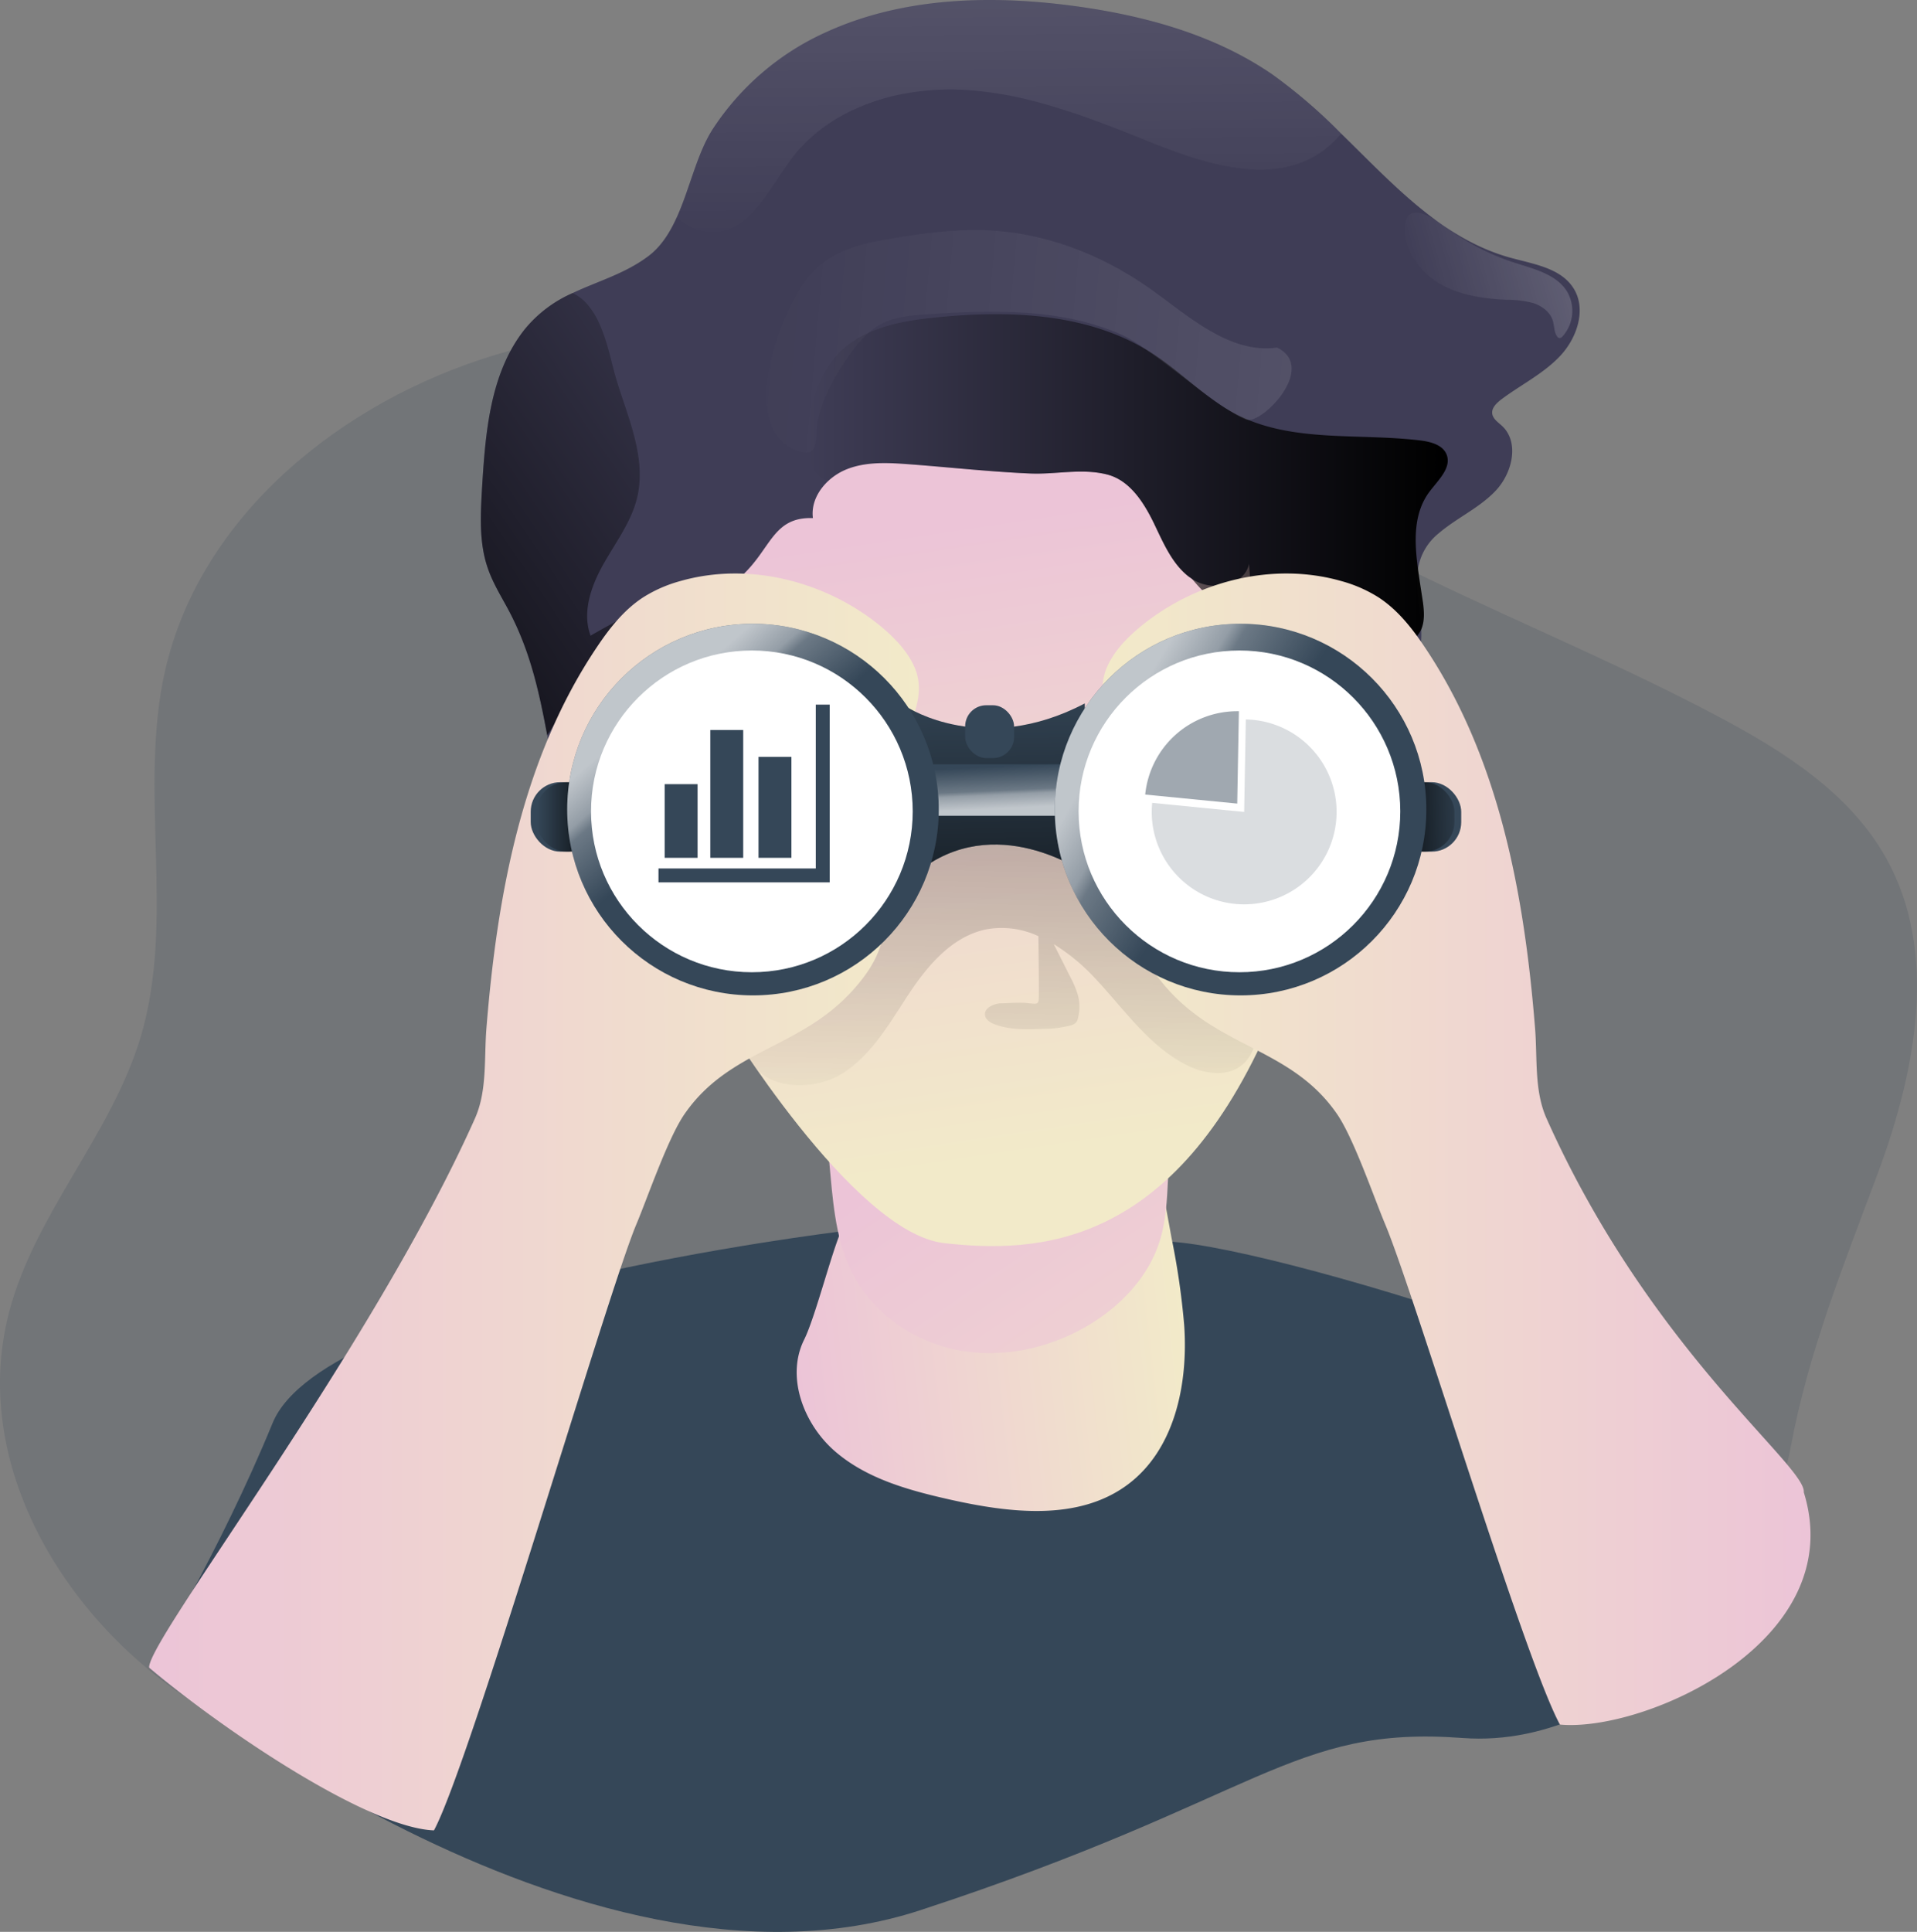 <svg id="Layer_1" data-name="Layer 1" xmlns="http://www.w3.org/2000/svg" xmlns:xlink="http://www.w3.org/1999/xlink" width="567.43" height="571.7" viewBox="0 0 567.43 571.7">
  <rect x="0" y="0" width="567.43" height="571.7" fill="#808080" stroke="none"/>
  <defs>
    <linearGradient id="linear-gradient" x1="232.39" y1="453.74" x2="348.21" y2="453.74" gradientTransform="translate(-42.81 -35.54) rotate(-6.35)" gradientUnits="userSpaceOnUse">
      <stop offset="0" stop-color="#ecc4d7"/>
      <stop offset="0.42" stop-color="#efd4d1"/>
      <stop offset="1" stop-color="#f2eac9"/>
    </linearGradient>
    <linearGradient id="linear-gradient-2" x1="289.69" y1="337.18" x2="429.19" y2="541.51" gradientTransform="matrix(1, 0, 0, 1, 0, 0)" xlink:href="#linear-gradient"/>
    <linearGradient id="linear-gradient-3" x1="294.94" y1="158.22" x2="322.72" y2="344.9" gradientTransform="matrix(1, 0, 0, 1, 0, 0)" xlink:href="#linear-gradient"/>
    <linearGradient id="linear-gradient-4" x1="301.83" y1="337.53" x2="312.21" y2="-76.74" gradientUnits="userSpaceOnUse">
      <stop offset="0" stop-opacity="0"/>
      <stop offset="0.99"/>
    </linearGradient>
    <linearGradient id="linear-gradient-5" x1="240.62" y1="108.84" x2="74.78" y2="221.71" xlink:href="#linear-gradient-4"/>
    <linearGradient id="linear-gradient-6" x1="244.06" y1="146.56" x2="433.53" y2="146.56" xlink:href="#linear-gradient-4"/>
    <linearGradient id="linear-gradient-7" x1="49.16" y1="360.38" x2="277" y2="360.38" gradientTransform="matrix(1, 0, 0, 1, 0, 0)" xlink:href="#linear-gradient"/>
    <linearGradient id="linear-gradient-8" x1="158.83" y1="241.75" x2="178.8" y2="241.75" xlink:href="#linear-gradient-4"/>
    <linearGradient id="linear-gradient-9" x1="-1130.94" y1="344.8" x2="-921.41" y2="344.8" gradientTransform="matrix(-1, 0, 0, 1, -590.01, 0)" xlink:href="#linear-gradient"/>
    <linearGradient id="linear-gradient-10" x1="435.65" y1="241.3" x2="407.92" y2="242.12" xlink:href="#linear-gradient-4"/>
    <linearGradient id="linear-gradient-11" x1="299.66" y1="202.87" x2="301.98" y2="320.57" xlink:href="#linear-gradient-4"/>
    <linearGradient id="linear-gradient-12" x1="295.63" y1="226.53" x2="296.21" y2="239.26" gradientUnits="userSpaceOnUse">
      <stop offset="0.02" stop-color="#fff" stop-opacity="0"/>
      <stop offset="0.58" stop-color="#fff" stop-opacity="0.39"/>
      <stop offset="0.68" stop-color="#fff" stop-opacity="0.68"/>
      <stop offset="1" stop-color="#fff"/>
    </linearGradient>
    <linearGradient id="linear-gradient-13" x1="217.76" y1="233.66" x2="195.38" y2="207.81" xlink:href="#linear-gradient-12"/>
    <linearGradient id="linear-gradient-14" x1="365.55" y1="238.58" x2="329.66" y2="216.97" xlink:href="#linear-gradient-12"/>
    <linearGradient id="linear-gradient-15" x1="303.93" y1="81.59" x2="301.33" y2="-233.59" xlink:href="#linear-gradient-12"/>
    <linearGradient id="linear-gradient-16" x1="421.14" y1="92.9" x2="543.28" y2="58.75" xlink:href="#linear-gradient-12"/>
    <linearGradient id="linear-gradient-17" x1="209.56" y1="100.28" x2="974.97" y2="168" xlink:href="#linear-gradient-12"/>
  </defs>
  <title>Analyze Market</title>
  <g>
    <path d="M560.86,351.85c11.21-30.19,18.14-65.42,2.32-93.47C552.43,239.32,533,227,513.62,216.72c-55.47-29.42-117.19-48.92-165.23-89.35-7.86-6.62-15.44-13.85-24.76-18.18-9.88-4.6-21-5.59-31.87-6.48-47-3.81-95.24-6.63-140.35,7.05s-87,47.32-97.49,93.27c-8.07,35.49,3.16,73.66-7.26,108.53C38,340.47,15.36,363.78,7.71,393-5.1,441.79,29.53,493.33,74.85,515.54s98.2,21.59,148.5,17.51c25.29-2.06,50.62-4.89,75.14-11.4,22-5.82,43.41-14.62,66.08-16.07,35.37-2.26,74.59,12.77,104.24-6.64,10.35-6.76,18.05-17.08,28.63-23.46,21.9-13.21,32.79-16.78,37.59-42.43C540.38,404.45,550.77,379,560.86,351.85Z" transform="translate(-5.02 -4.67)" fill="#354758" opacity="0.18" style="isolation: isolate"/>
    <path d="M254,369.09S101.46,387.39,85.7,425.82s-36.53,72.39-36.53,72.39S176.57,603,277.54,569.93,387,515.2,438,519s93.42-52.84,93.42-76.43-157.72-72-183.13-70.46S254,369.09,254,369.09Z" transform="translate(-5.02 -4.67)" fill="#354758"/>
    <path d="M257.57,367.63c0,5.4-1.46-3.49-3.62,1.46-2.88,6.58-7.7,25.6-10.89,32-5.49,11-.18,25.05,9.16,33.11s21.71,11.48,33.74,14.19c17.79,4,38.12,6.53,52.77-4.32,14-10.36,18-29.73,16.82-47.09a221.85,221.85,0,0,0-3.69-25.63L341.52,315a6.34,6.34,0,0,0-1-2.73c-1.13-1.47-3.24-1.64-5.09-1.67-19.35-.22-50.6.36-67.52,11.17C252.12,331.87,257.51,349.3,257.57,367.63Z" transform="translate(-5.02 -4.67)" fill="url(#linear-gradient)"/>
    <path d="M256.62,380.07c5.71,12.35,17.87,21.22,31.19,24s27.54-.2,39.25-7.13c9.58-5.67,17.82-14.26,21.2-24.87,1.89-6,2.2-12.3,2.5-18.55l.85-17.93c-5.43,7.87-15.29,11.45-24.76,12.78-23.85,3.36-44.61-5.3-66.92-11.86-10.48-3.08-10.28,3.32-9.44,12.19C251.48,359.19,252.14,370.38,256.62,380.07Z" transform="translate(-5.02 -4.67)" fill="url(#linear-gradient-2)"/>
    <path d="M218.65,305.39s38.79,64.16,65.89,67.17,67.9,1.89,96.75-65.6,34-157.28-12-173.27C369.3,133.69,143.8,73.48,218.65,305.39Z" transform="translate(-5.02 -4.67)" fill="url(#linear-gradient-3)"/>
    <path d="M377.91,308c-.82,4.3-1.85,9-5.2,11.78-4.61,3.88-11.7,2.62-17-.2-10.85-5.73-18.05-16.35-26.45-25.3a59,59,0,0,0-12.32-10.2l4.88,9.71a27.11,27.11,0,0,1,2.3,5.54,13.61,13.61,0,0,1,0,6.56,3.09,3.09,0,0,1-.57,1.34,3.31,3.31,0,0,1-1.66.91,32.54,32.54,0,0,1-8.11,1c-4.81.19-9.75.36-14.26-1.31-1.35-.5-2.83-1.41-2.95-2.85-.17-2,2.35-3.12,4.37-3.39,2.72,0,5.31-.34,8-.08,3.7.35,3.56.65,3.58-3.21,0-5.52-.08-11-.13-16.58a25.62,25.62,0,0,0-15.28-2.05C287,281.65,279.66,290.28,274,298.86s-10.92,18-19.66,23.49c-9.71,6.07-26.91,4.84-28.52-8.59-1.71-14.29,6.61-31.92,14.6-43.2a82.1,82.1,0,0,1,44-31.19c6.29-1.81,12.92-2.85,19.41-2,7.18.94,13.86,4.13,20.39,7.27l34.23,16.44c5.86,2.82,11.94,5.8,16,10.88C382.18,281.71,380.24,295.75,377.91,308Z" transform="translate(-5.02 -4.67)" fill="url(#linear-gradient-4)"/>
    <path d="M446.71,127c.17,1.63,1.77,2.65,3,3.79,5.09,4.88,2.94,13.83-1.88,19s-11.56,8.09-16.93,12.68a16.86,16.86,0,0,0-6.14,10.44c-.94,5.67.71,11.75.94,18.13a32.26,32.26,0,0,1-.24,5.36,94.63,94.63,0,0,1-16.62,42.28c-2.63,3.61-6.12,7.27-10.58,7.47-7.2.32-11.31-8-13.25-14.94a293.31,293.31,0,0,1-8.66-43.13q-1.05-8.25-1.61-16.54c-1.42,6.67-11.08,8.28-16.77,4.53-.32-.21-.63-.43-.94-.67-5.07-3.85-7.69-10.19-10.49-16-3-6.15-7.13-12.58-13.74-14.29-7.5-1.93-15.11,0-22.74-.31-11.77-.5-23.57-1.8-35.31-2.69-6.37-.48-13-.94-18.92,1.36a17.79,17.79,0,0,0-5.63,3.52c-3.12,2.89-5.1,6.85-4.56,11-11.92-.41-12.34,9.16-21.17,17.18s-24.57,15.45-17.7,25.2c7.14,10.16,1.73,16.85,1.07,28.85-1.1,19.93-7.22,39.2-13.29,58.23-9.2-13.17-18.57-26.7-22.71-42.21-2.09-7.8-3.42-15.47-4.85-23-2.25-12-4.73-23.81-10.72-35.62-2.36-4.65-5.27-9-6.94-14-2.5-7.38-2.09-15.38-1.65-23.15,1-16.59,2.32-34.36,12.67-47.37a38,38,0,0,1,14.14-10.69c7.57-3.59,15.67-5.77,22.62-11.08,3.72-2.85,6.28-7,8.33-11.57,3.77-8.44,5.88-18.57,10.44-25.74a78.53,78.53,0,0,1,33.63-28.83c22.82-10.43,49-11.08,73.87-7.69,20.58,2.82,41.22,8.47,58.32,20.25A157.5,157.5,0,0,1,402,44.2c15.34,14.95,29.74,31.08,50,36.71,6.83,1.9,14.84,3,18.7,8.94,4,6.16,1.21,14.7-3.8,20.07s-11.81,8.65-17.67,13.08C448,124,446.54,125.35,446.71,127Z" transform="translate(-5.02 -4.67)" fill="#3f3d56"/>
    <path d="M183.63,171.62c-3.64,6.45-6.36,14.21-3.81,21.17,3.47-2,7-3.9,10.43-5.85L167,222.22c-2.25-12-4.73-23.81-10.72-35.62-2.36-4.65-5.27-9-6.94-14-2.5-7.38-2.09-15.38-1.65-23.15,1-16.59,2.32-34.36,12.67-47.37a38,38,0,0,1,14.14-10.69,13.19,13.19,0,0,1,4.06,3c5.41,5.9,6.74,15.32,8.94,22.68,3.35,11.13,8.91,23,6.13,34.82C191.91,159.08,187.26,165.17,183.63,171.62Z" transform="translate(-5.02 -4.67)" fill="url(#linear-gradient-5)"/>
    <path d="M428.17,150.15c-4.79,6.38-4.54,14.56-3.45,22.76.45,3.38,1,6.76,1.49,10,.36,2.71.55,5.67-.55,8.11a8.24,8.24,0,0,1-.75,1.28c-3.45,4.71-10.72,3.24-16.21,1.3-13.47-4.79-23.37-3.53-32.39-5.54-6.25-1.41-12.08-4.37-18.38-12a2.74,2.74,0,0,0-.94-.67c-5.07-3.85-7.69-10.19-10.49-16-3-6.15-7.13-12.58-13.74-14.29-7.5-1.93-15.11,0-22.74-.31-11.77-.5-23.57-1.8-35.31-2.69-6.37-.48-13-.94-18.92,1.36a17.79,17.79,0,0,0-5.63,3.52c-2.56-.58-4.48-2.41-5.42-6.47-2.33-10.22,1.49-24.42,8.93-31.7S272,99.6,282.35,98.58c22-2.2,45.58-1.21,64.07,10.88C354.9,115,362,122.66,371,127.3c16.41,8.45,36.06,5.49,54.38,7.71,3.09.37,6.69,1.29,7.84,4.19C434.74,143.13,430.71,146.77,428.17,150.15Z" transform="translate(-5.02 -4.67)" fill="url(#linear-gradient-6)"/>
    <path d="M275.66,202c-2.14-4.82-6-8.71-10-12.05-16.31-13.3-39-19.11-59.24-13.33a40.41,40.41,0,0,0-11.11,4.88c-5.58,3.66-9.81,9-13.54,14.57C159.58,229,152.17,269.51,149,309c-.71,8.94.26,18.46-3.39,26.64C115,404.21,48.37,490.38,49.17,498.21c23.91,20,65.47,47.44,84.3,48.13,10.56-19.41,51.32-158.91,59.88-179.28,3.37-8,9.35-25.56,14.29-32.7,13.27-19.2,34.05-19.25,49.72-36.53,3.95-4.35,7.44-9.33,8.76-15.05,1.12-4.87.6-9.94.36-14.93a132.83,132.83,0,0,1,3.17-35.94C271.92,221.92,280.21,212.28,275.66,202Z" transform="translate(-5.02 -4.67)" fill="url(#linear-gradient-7)"/>
    <rect x="157.09" y="231.48" width="19.97" height="20.55" rx="8.74" fill="#354758"/>
    <rect x="158.83" y="231.48" width="19.97" height="20.55" rx="8.74" fill="url(#linear-gradient-8)"/>
    <path d="M332.74,202c2.14-4.82,6-8.71,10.05-12.05,16.3-13.3,39-19.11,59.23-13.33a40.48,40.48,0,0,1,11.12,4.88c5.58,3.66,9.8,9,13.53,14.57C448.83,229,456.24,269.51,459.4,309c.71,8.94-.27,18.46,3.39,26.64,30.59,68.55,76.95,102.82,76.15,110.65,13.73,44.25-47.34,71.09-72.19,68.73-10.56-19.41-43.13-127.61-51.7-148-3.36-8-9.35-25.56-14.29-32.7-13.26-19.2-34-19.25-49.72-36.53-3.94-4.35-7.43-9.33-8.75-15.05-1.13-4.87-.61-9.94-.37-14.93a133.22,133.22,0,0,0-3.16-35.94C336.48,221.92,328.2,212.28,332.74,202Z" transform="translate(-5.02 -4.67)" fill="url(#linear-gradient-9)"/>
    <rect x="412.55" y="231.48" width="19.97" height="20.55" rx="8.74" fill="#354758"/>
    <rect x="410.53" y="231.48" width="19.97" height="20.55" rx="8.74" fill="url(#linear-gradient-10)"/>
    <path d="M273.63,214s22.38,14.66,52.48-1.16V263s-26.63-18.91-49.78,0Z" transform="translate(-5.02 -4.67)" fill="#354758"/>
    <path d="M273.63,214s22.38,14.66,52.48-1.16V263s-26.63-18.91-49.78,0Z" transform="translate(-5.02 -4.67)" fill="url(#linear-gradient-11)"/>
    <rect x="272.09" y="226.17" width="47.75" height="15.24" fill="#354758"/>
    <rect x="272.09" y="226.17" width="47.75" height="15.24" opacity="0.69" fill="url(#linear-gradient-12)" style="isolation: isolate"/>
    <circle cx="222.88" cy="239.58" r="54.99" fill="#354758"/>
    <circle cx="222.88" cy="239.58" r="54.99" opacity="0.69" fill="url(#linear-gradient-13)" style="isolation: isolate"/>
    <circle cx="222.55" cy="240.11" r="47.61" fill="#fff"/>
    <circle cx="367.21" cy="239.58" r="54.99" fill="#354758"/>
    <circle cx="367.21" cy="239.58" r="54.99" opacity="0.69" fill="url(#linear-gradient-14)" style="isolation: isolate"/>
    <circle cx="366.87" cy="240.11" r="47.61" fill="#fff"/>
    <rect x="285.69" y="208.71" width="14.47" height="15.63" rx="6.23" fill="#354758"/>
    <polygon points="245.59 261.12 194.91 261.12 194.91 257.01 241.47 257.01 241.47 208.52 245.59 208.52 245.59 261.12" fill="#354758"/>
    <rect x="196.74" y="232.06" width="9.74" height="21.8" fill="#354758"/>
    <rect x="210.25" y="216.03" width="9.74" height="37.83" fill="#354758"/>
    <rect x="224.52" y="223.98" width="9.74" height="29.88" fill="#354758"/>
    <path d="M373.78,217.58A27.36,27.36,0,1,1,345.93,245c0-.93.05-1.84.14-2.74l27.22,2.69Z" transform="translate(-5.02 -4.67)" fill="#354758" opacity="0.18" style="isolation: isolate"/>
    <path d="M371.19,215.14a4.87,4.87,0,0,1,.54,0l-.49,27.34L344,239.81A27.37,27.37,0,0,1,371.19,215.14Z" transform="translate(-5.02 -4.67)" fill="#354758" opacity="0.47" style="isolation: isolate"/>
    <path d="M402,44.2a31,31,0,0,1-5.42,5.12c-14.18,10.31-33.92,4.26-50.19-2.25-17.89-7.17-36.12-14.56-55.35-15.77s-40,4.87-51.65,20.23c-6.61,8.71-11.94,21.18-22.85,21.78a15.07,15.07,0,0,1-11.18-4.55c3.77-8.44,5.88-18.57,10.44-25.74a78.53,78.53,0,0,1,33.63-28.83c22.82-10.43,49-11.08,73.87-7.69,20.58,2.82,41.22,8.47,58.32,20.25A157.5,157.5,0,0,1,402,44.2Z" transform="translate(-5.02 -4.67)" opacity="0.69" fill="url(#linear-gradient-15)" style="isolation: isolate"/>
    <path d="M429.81,87.75c6.12,4.12,13.75,5.3,21.12,5.64a29.68,29.68,0,0,1,8,1c2.56.85,5,2.67,5.73,5.25.46,1.54.34,3.29,1.27,4.6a1.06,1.06,0,0,0,.61.47,1.17,1.17,0,0,0,1-.5,11.31,11.31,0,0,0,1.22-13.44c-3.24-5-9.75-6.52-15.45-8.36A69,69,0,0,1,433.17,72c-3.57-2.68-11.76-8.29-12.28-.27C420.48,78.07,424.77,84.37,429.81,87.75Z" transform="translate(-5.02 -4.67)" opacity="0.69" fill="url(#linear-gradient-16)" style="isolation: isolate"/>
    <path d="M237.08,99.6c2.65-6,5.61-12.17,10.63-16.43,6-5.07,14.08-6.75,21.82-8,8.88-1.49,17.87-2.71,26.88-2.39C313.93,73.36,331,79.9,345.3,90c11.63,8.25,23.63,19.49,37.76,17.53,12.13,6-4.83,23.13-9.29,21.3-9.15-3.76-27.83-21.19-36.89-25.17-17.8-7.82-38-7.3-57.44-6-4.61.3-9.36.68-13.46,2.82s-7.21,5.91-9.89,9.74c-3.88,5.55-7.34,11.67-8.92,18.31-1.22,5.09.92,11.88-5.77,9.6C226.27,133,232.85,109.24,237.08,99.6Z" transform="translate(-5.02 -4.67)" opacity="0.69" fill="url(#linear-gradient-17)" style="isolation: isolate"/>
  </g>
</svg>
